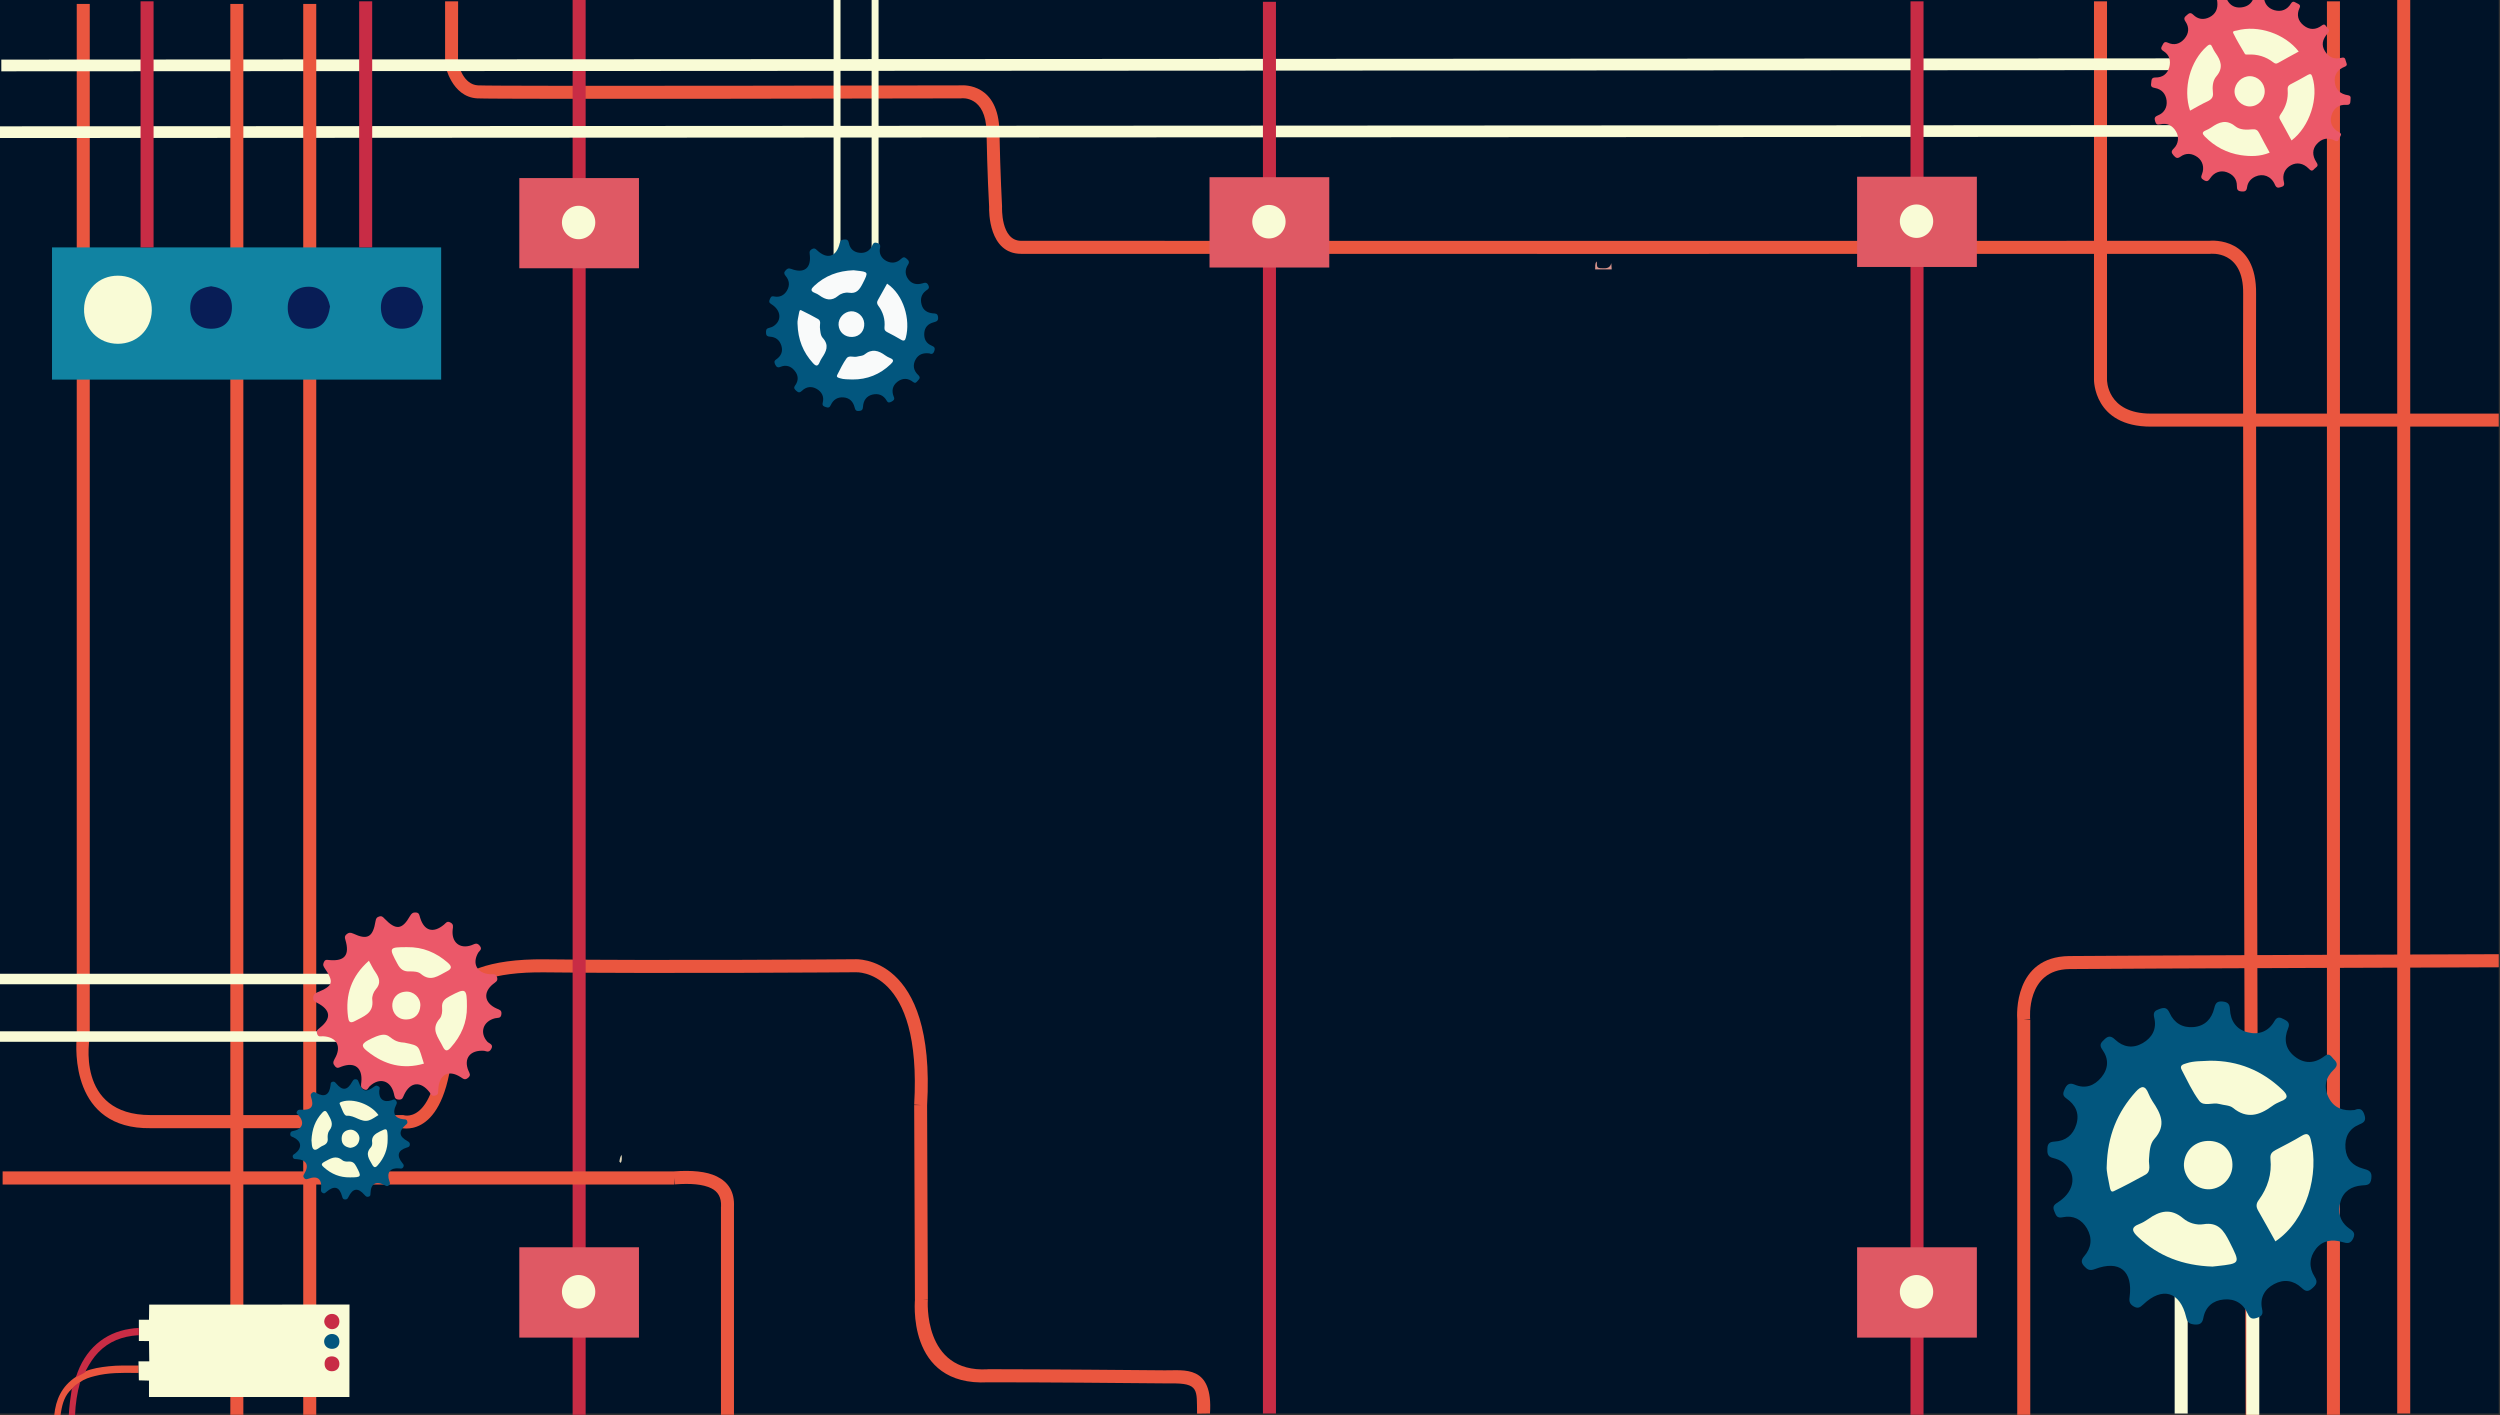 <svg xmlns="http://www.w3.org/2000/svg" viewBox="0 0 26680 15103" shape-rendering="geometricPrecision" text-rendering="geometricPrecision" image-rendering="optimizeQuality" fill-rule="evenodd" clip-rule="evenodd"><rect x="0" y="0" width="26680" height="15103" fill="#333333" stroke="none"/><defs><style>.fil2{fill:none;fill-rule:nonzero}.fil12{fill:#f9fafa}.fil12,.fil0{fill-rule:nonzero}.fil0{fill:#001328}.fil10{fill:#02567e}.fil10,.fil7{fill-rule:nonzero}.fil7{fill:#081d56}.fil6{fill:#1183a2}.fil6,.fil3{fill-rule:nonzero}.fil3{fill:#c82c45}.fil11{fill:#d8948c}.fil11,.fil5{fill-rule:nonzero}.fil5{fill:#df5964}.fil8{fill:#e2d7b8}.fil8,.fil1{fill-rule:nonzero}.fil1{fill:#ea563f}.fil9{fill:#eb5869}.fil9,.fil4{fill-rule:nonzero}.fil4{fill:#f9fbd6}</style></defs><g id="Layer_x0020_1"><g id="_674935375664"><path class="fil0" d="M26667 15085H0V0h26667z"/><path class="fil1" d="M22486 14v4037h-139V14h139zm0 4037c0 1-6 363 469 363h3712v139h-3712c-615 0-608-501-608-502h139zM958 11068s-162 832 649 832h2696l8 2c1 0 380 119 393-975-11-73-136-704 1115-689 1214 15 3202 0 3306-1 1 0 864-56 769 1559l8 2073-138 1-8-2077h69l-69-4c85-1456-622-1413-623-1413h-4c-7 0-2070 16-3312 1-1156-14-976 529-975 531l1 13c-13 1178-478 1131-553 1119H1607c-853 12-799-857-788-972V42h139v11026z"/><path class="fil1" d="M9902 13869c0 3-59 783 639 744l4-1c573 0 1680 10 1886 12 203 3 517-63 482 461l-138 2c-4-253 25-329-285-323-649-6-1297-12-1945-12-884 47-780-897-779-899l136 16zM4889 14l-1 656c8 34 59 233 213 241 219 11 5015 0 5152 0 37-3 404-19 413 493 9 457 28 797 28 798v6c0 1-16 361 203 362 290 2 12459 0 12677 0 38-4 512-40 503 568-7 552 27 11928 27 11961h-139c0-33-34-11411-26-11963 7-472-352-427-353-427h-7c-36 0-12391 2-12682 0-346-1-343-455-341-502-2-30-20-357-28-801-7-386-264-357-265-357l-6 1c-14 0-4941 11-5163 0-277-15-343-357-343-358l68-14h-69V14h139z"/><path class="fil2" d="M6180 0v15099"/><path class="fil3" d="M6250 0v15099h-139V0z"/><path class="fil4" d="M0 1348l24590-14v125L0 1473zM14 636l24590-14v125L14 761z"/><path class="fil3" d="M20528 14v15085h-139V14z"/><path class="fil1" d="M2597 42v15057h-139V42zM3375 42v15057h-139V42zM24972 14v15085h-139V14zM25722 0v15085h-139V0z"/><path class="fil3" d="M13617 19v15066h-139V19z"/><path class="fil5" d="M14186 2855h-1278v-964h1278z"/><path class="fil4" d="M13720 2366c0-99-80-179-178-179s-178 80-178 179 80 179 178 179 178-80 178-179z"/><path class="fil1" d="M21528 15099v-4216c-4-51-38-672 554-680 542-6 4573-20 4585-20v140c-12 0-4041 13-4583 19-466 6-418 531-418 533l-69 6h70v4218h-139zM7197 12641H28v-140h7169v140zm497 2458v-2221l1-3c4-97-33-159-105-194-87-43-220-54-388-41l-10-139c191-14 348 0 458 54 124 61 190 165 183 323v2221h-139z"/><path class="fil4" d="M0 10392h4694v112H0zM0 11006h4694v112H0z"/><path class="fil6" d="M4708 4051H555V2640h4153z"/><path class="fil4" d="M1258 2942c211 0 367 162 362 374-6 203-159 352-361 353-211 0-368-162-362-374 5-203 158-353 361-353z"/><path class="fil7" d="M3522 3271c-20 153-93 242-235 237-141-5-222-94-216-236 5-130 87-209 217-212 144-3 210 91 234 211zM2253 3055c138 18 227 91 222 235-4 142-92 224-233 218-130-5-210-87-212-218-2-144 85-217 223-235zM4515 3274c-13 140-82 232-224 234-141 1-225-84-226-226-1-131 79-213 208-221 142-9 218 77 242 213z"/><path class="fil8" d="M6610 12397c4-26 7-52 25-73-1 29 7 60-11 87l-14-14z"/><path class="fil9" d="M23663 20c-2-7-3-14-3-20h109c30 58 83 87 150 79 56-6 100-33 122-79h124c13 54 50 92 108 109 74 20 136-5 176-71 23-37 44-12 65-3 20 10 43 17 26 52-33 71-16 136 44 184 63 51 131 49 194 1 37-28 43 10 59 24 18 16 30 30 6 57-62 71-70 130-31 193 40 65 100 92 175 71 35-10 41 8 47 33 5 23 28 47-13 63-74 29-113 84-104 165 9 82 61 126 139 138 42 6 28 35 28 59-1 24-4 46-39 44-85-6-142 35-164 115-22 78 11 140 82 177 35 19 16 38 6 56-11 19-12 55-53 33-72-38-138-22-191 37-48 53-52 122-3 196 30 44-8 51-25 71-24 30-40 14-61-7-56-56-125-67-186-34-65 35-97 100-76 180 9 38-6 46-33 54-30 10-48 10-64-28-39-90-127-122-209-84-49 23-80 61-87 113-5 40-23 49-60 45-39-3-50-19-49-58 1-75-41-124-110-148-64-22-132 2-173 63-20 30-33 44-70 22-32-19-32-33-19-65 27-69 6-140-47-179-59-43-124-49-183-6-36 26-51 11-74-14-24-28-28-44 3-74 50-48 58-126 23-182-38-63-96-93-167-75-36 8-46-3-55-31-9-30-10-49 28-64 68-27 102-85 94-158-9-73-52-122-125-135-33-6-46-16-40-49 5-28-3-64 46-63 74 1 127-37 147-108 20-70 2-134-62-174-33-20-25-37-11-62 13-24 21-44 57-28 67 32 130 15 178-41s54-121 12-183c-23-33-12-49 13-69 22-19 38-35 69-5 50 50 112 58 175 26 63-33 90-87 82-163z"/><path class="fil4" d="M24222 1629c-102 42-205 42-307 27-150-23-280-91-387-201-27-28-28-46 9-62 22-9 43-20 62-33 83-58 161-89 255-13 49 40 120 40 184 33 35-3 56 8 72 40 35 69 73 137 112 209zM24455 1499c-41-75-80-149-122-223-16-27-3-43 10-63 54-76 78-161 71-254-2-27 3-44 28-58 63-32 124-66 186-101 26-14 39-14 49 20 72 222-28 533-222 679zM23372 1181c-78-236 1-529 180-687 31-28 45-22 59 12 9 20 19 39 31 56 59 83 90 161 10 254-38 44-43 111-36 170 7 52-15 75-58 96-61 28-120 63-186 99zM24532 550c-74 41-148 80-221 122-21 12-34 6-51-7-79-61-169-88-270-83-11 1-29 1-32-6-43-73-87-145-124-221-13-26 19-25 36-29 228-63 514 33 662 224zM24169 972c2 89-70 163-159 164-86 0-164-77-163-162 1-87 79-162 165-161 85 1 156 73 157 159zM23347 12710v2375h-139v-2375zM24111 12724v2375h-139v-2375z"/><path class="fil10" d="M25129 11846c50-22 85-13 105 54 19 61-6 80-55 100-112 47-158 137-148 257 10 116 79 185 186 214 60 16 100 28 90 106-9 73-46 70-102 74-108 9-196 61-227 172-32 111-9 213 90 285 38 28 74 46 46 107-30 63-65 55-121 39-103-30-204-18-276 72-73 93-79 200-16 298 39 60 18 87-25 125-44 40-72 34-113-5-86-81-190-96-294-40-103 55-154 148-128 266 11 51 1 74-46 91-50 19-82 18-107-40-47-110-138-164-255-153-116 10-197 78-219 198-11 60-41 73-94 69-50-5-75-17-89-77-65-276-255-331-459-136-36 35-60 44-102 20-40-24-50-50-43-99 37-281-108-399-371-299-58 22-82 3-115-33s-32-66 1-104c78-90 90-194 30-297-56-96-147-143-256-120-68 15-74-21-93-65-26-59 11-75 52-103 172-116 190-304 43-417-31-23-71-38-109-47-62-15-61-56-59-104 2-52 27-69 76-71 119-7 198-69 233-184 36-120-11-210-106-276-48-33-35-62-18-102 22-48 50-70 106-46 113 48 209 13 284-77 77-93 82-197 12-295-40-55-12-79 23-112 41-40 71-36 113 4 87 82 190 97 294 37 101-58 152-152 123-270-15-63 8-77 58-95 53-19 81-12 106 43 49 108 137 161 256 151 122-11 192-87 220-200 13-54 29-78 87-73 56 5 78 24 81 84 6 123 68 215 190 245 120 30 222-9 285-120 29-52 62-40 100-20 39 19 69 41 47 94-49 116-32 223 67 302 103 83 216 79 320-2 52-41 71 5 97 31 37 35 51 67 3 112-91 86-113 191-53 305 57 107 153 141 275 127z"/><path class="fil4" d="M24283 13248c-62-111-122-221-185-330-23-41-21-74 7-111 96-131 142-278 125-441-5-52 18-73 57-94 93-49 188-97 279-152 57-34 80-14 94 41 95 365-42 861-377 1087zM23587 11320c297-1 552 103 768 308 58 55 74 93-15 126-32 13-65 30-93 51-135 99-269 140-417 18-36-29-96-27-144-41-72-21-167 32-216-34-75-101-128-218-187-330-26-49 14-59 49-70 83-28 170-22 255-28zM22483 12445c8-327 115-577 309-793 63-70 102-69 137 19 11 28 26 55 42 81 88 130 154 255 20 403-49 54-51 140-57 217-5 57 29 128-41 166-111 61-222 121-336 175-31 15-37-23-42-47-16-85-37-169-32-221zM23611 13517c-312-11-575-109-794-316-61-57-84-102 15-139 32-13 64-31 92-51 124-89 243-121 376-8 56 48 140 74 214 62 158-26 218 66 279 187 117 234 122 231-136 260-20 2-40 4-46 5zM23307 12417c11-147 128-248 279-241 149 8 248 124 238 277-9 135-133 246-267 239-140-7-259-138-250-275z"/><path class="fil10" d="M4047 11643c-5 87 49 127 132 99 16-6 29-17 45 1 16 19 13 31 2 52-42 84-11 141 80 150 19 2 33-2 40 21 7 22-5 29-19 41-75 68-69 121 20 170 17 10 28 17 27 39s-15 25-33 31c-95 30-111 85-47 165 13 15 20 24 10 44-12 20-26 15-44 13-95-9-137 45-105 135 7 19 12 31-5 45-16 15-26 10-44 0-91-50-149-18-152 83-1 20 1 34-21 39-21 6-30-5-43-19-69-80-125-73-171 22-9 19-17 28-37 27-22-1-26-14-31-33-28-104-84-120-169-47-12 10-19 20-37 11-18-10-21-21-19-42 12-108-36-147-137-110-19 7-30 8-43-8-14-16-10-27 1-45 56-91 25-150-82-157-18-1-33 2-40-21-6-25 11-29 25-39 76-60 69-129-17-172-18-8-38-10-35-38 3-29 20-27 40-32 95-22 114-95 45-169-10-11-25-15-15-35 9-18 18-22 40-21 115 7 147-32 111-137-7-22-3-31 11-43 16-15 27-8 45 1 90 50 140 22 153-84 2-15-1-29 18-35 21-6 29 3 42 18 67 81 120 75 172-21 11-19 19-26 39-24 18 2 22 12 28 28 40 106 76 117 171 47 17-12 26-7 38-1 28 12 12 33 11 51z"/><path class="fil4" d="M3324 12169c6-121 41-213 113-292 29-32 42-26 62 10 31 58 69 112 15 179-15 19-19 53-17 78 6 47-16 69-54 84-33 13-70 59-96 37-23-19-19-72-23-96zM3735 12565c-106 2-197-35-276-105-26-23-40-38 4-62 63-33 120-75 191-16 15 13 43 16 64 14 43-3 65 15 84 52 59 111 58 117-67 117zM4039 11900c-34 20-67 46-103 57-84 25-149-56-236-50-30 2-52-77-73-122-10-19 9-23 23-28 122-39 308 28 389 143zM4137 12159c1 106-36 198-106 277-24 28-40 27-59-7-33-60-78-116-14-185 10-11 16-33 14-48-11-68 31-95 82-121 74-37 78-36 83 47 1 12 0 25 0 37zM3738 12250c-54-9-92-36-92-96-1-59 33-92 90-98 51-5 105 47 100 98-6 56-39 89-98 96z"/><path class="fil9" d="M5166 11214c-151-10-219 83-168 210 12 29 32 50-3 79-34 28-50 10-79-8-131-84-231-28-239 134-2 29 5 53-33 63-37 10-44-15-61-37-94-120-204-110-269 26-14 27-15 58-60 54-44-4-42-31-50-63-33-143-155-178-260-78-17 16-20 51-61 31-40-19-30-43-27-76 15-154-69-219-212-166-26 10-45 25-69-4-24-28-22-46-3-80 77-131 23-232-124-240-26-2-51 14-64-27-11-35 6-44 29-63 128-101 117-193-33-269-24-13-38-21-38-49 1-30 12-47 43-60 172-70 183-108 75-266-18-27-10-42-1-62 13-26 33-19 59-17 162 14 216-55 168-216-9-27-8-42 12-59 22-19 39-22 71-8 153 72 211 39 239-134 5-29 13-40 38-48 28-9 40 4 58 23 121 126 188 119 272-29 17-29 32-39 63-37 37 3 36 30 45 57 43 140 140 168 254 73 21-18 32-42 67-24 38 19 30 44 26 77-15 134 75 210 199 167 33-11 57-35 90 5 32 40-5 53-18 77-66 116-10 217 127 227 30 2 64-11 76 33 12 40-16 50-42 71-111 90-95 203 37 262 31 14 56 17 51 60-5 49-39 37-68 44-128 32-168 154-82 250 21 22 70 27 41 79-27 46-61 18-76 18z"/><path class="fil4" d="M4524 11351c-223 65-421 13-600-129-56-44-82-75 5-121 270-142 184 17 387 26 175 36 144 31 208 224zM4983 10742c2 170-61 313-172 437-33 38-58 46-84-7-46-98-138-186-33-303 22-26 28-76 24-113-6-68 28-96 81-124 172-92 184-87 184 110zM4344 10108c167-3 310 57 435 166 44 39 46 64-10 92-91 46-172 118-279 26-26-23-77-26-114-25-68 4-104-23-135-82-93-173-92-177 103-177zM3937 10253c26 47 44 87 69 121 43 63 63 119 3 186-23 27-41 74-36 109 19 146-93 177-186 228-55 30-67 2-73-46-30-233 34-431 223-598zM4327 10583c86-8 162 63 159 148-4 93-61 147-148 149-188 5-212-279-11-297z"/><path class="fil5" d="M21097 14275h-1278v-964h1278z"/><path class="fil4" d="M20631 13786c0-99-80-179-178-179s-178 80-178 179 80 179 178 179 178-80 178-179z"/><path class="fil5" d="M21097 2849h-1278v-963h1278z"/><path class="fil4" d="M20631 2361c0-99-80-179-178-179s-178 80-178 179c0 98 80 178 178 178s178-80 178-178z"/><path class="fil5" d="M6819 2863H5542v-963h1277z"/><path class="fil4" d="M6353 2374c0-98-79-178-178-178-98 0-178 80-178 178 0 99 80 179 178 179 99 0 178-80 178-179z"/><path class="fil5" d="M6819 14275H5542v-964h1277z"/><path class="fil4" d="M6353 13786c0-99-79-179-178-179-98 0-178 80-178 179s80 179 178 179c99 0 178-80 178-179z"/><path class="fil3" d="M3972 14v2626h-139V14zM1639 14v2626h-139V14z"/><path class="fil1" d="M1479 14652h-30c-146-2-293-4-436 33-56 14-111 30-158 66-26 28-55 53-89 72-74 66-100 154-115 248-2 10-4 21-5 32h-67c16-167 80-308 228-407 24-32 61-40 94-57 83-36 170-48 258-58 97-11 194-8 290-8 11 1 21 0 30-1v80z"/><path class="fil3" d="M766 14823c23-32 54-55 89-72-32 115-50 233-54 352h-67c4-94 18-187 32-280z"/><path class="fil4" d="M1482 14084h108l2-161 2138-1-1 987H1590v-175l-108-3-4-203h115l-3-216-108-1z"/><path class="fil3" d="M897 14653l-87 45c93-301 309-476 574-516 32-5 65-10 98-10v78h-12c-163 11-307 64-422 184-52 54-91 117-126 182-7 13-10 30-25 37zM3541 14022c47-1 80 32 81 79s-30 82-76 84c-43 2-86-39-86-82 1-44 38-81 81-81z"/><path class="fil10" d="M3543 14395c-49 0-85-34-84-81 1-42 40-78 84-78 47 1 79 33 79 80 1 48-31 79-79 79z"/><path class="fil3" d="M3541 14634c-47 0-78-32-77-81 0-49 29-78 79-78 47 1 80 34 79 81 0 46-34 79-81 78z"/><path class="fil11" d="M17200 2875h-177c4-28-6-59 16-85 10 25-13 70 40 72 48 1 100 12 117-54 1 22 2 45 4 67z"/><path class="fil4" d="M8970 3312V0h-74v3312zM9376 3305V0h-74v3305z"/><path class="fil10" d="M9916 3771c27 12 45 7 56-28 10-33-4-43-29-54-60-25-84-72-79-136 5-62 42-98 99-113 32-9 53-15 48-57-5-38-25-37-55-39-57-5-104-32-120-91-17-59-5-113 47-152 21-14 40-24 25-56-16-34-35-30-64-21-55 16-109 9-147-39-39-49-42-106-8-158 21-32 9-46-13-66-24-22-38-18-60 2-46 44-101 51-157 22-54-30-81-79-67-142 5-27 0-39-25-48-27-10-44-9-57 22-25 58-73 87-135 81s-105-42-116-106c-6-31-22-38-50-36-27 2-40 9-48 41-34 146-135 176-243 72-19-19-32-23-54-10-22 12-27 26-23 52 20 149-57 212-197 159-31-12-44-2-61 17-18 19-17 35 0 56 41 48 48 102 16 157-29 51-78 76-136 64-36-8-39 11-49 34-14 32 6 40 28 55 91 62 101 162 22 221-16 13-37 21-58 26-33 7-32 29-31 55 1 27 14 36 41 38 62 3 104 36 123 97 19 64-6 112-56 146-26 18-19 34-10 55 12 25 27 37 56 24 60-25 112-7 151 41 41 49 44 105 6 157-21 29-6 41 13 59 22 21 38 19 60-2 46-44 101-51 156-20 54 31 81 81 66 143-9 34 4 42 30 51 28 10 43 7 56-23 26-57 73-85 136-80 65 6 102 46 117 106 7 29 16 42 47 39 29-2 41-13 43-44 3-66 36-115 100-131 64-15 118 5 152 64 15 28 32 22 53 11 20-11 36-22 24-50-26-62-16-118 36-160 55-44 115-43 170 1 28 21 38-3 52-17 19-19 27-35 1-59-48-46-60-102-28-162 30-57 81-75 146-68z"/><path class="fil12" d="M9467 3027c-33 59-65 117-98 175-13 22-11 39 3 59 52 69 76 148 67 234-3 28 10 39 30 50 50 26 100 52 148 81 30 18 43 7 50-22 51-194-22-457-200-577zM9097 4050c158 1 294-54 408-163 31-29 39-49-8-67-17-7-34-16-49-27-72-53-143-74-222-10-19 16-51 15-76 22-38 12-89-17-115 18-39 54-68 116-99 176-14 26 7 31 26 37 44 15 90 11 135 14zM8511 3453c5 174 61 307 164 421 34 38 54 37 73-10 6-15 14-29 23-43 46-69 81-135 10-214-26-28-27-74-31-115-2-30 16-68-21-88-59-33-118-64-179-93-16-8-19 12-22 25-8 45-20 90-17 117zM9110 2884c-166 6-305 58-422 168-32 30-44 54 8 74 18 6 34 16 50 27 65 47 128 64 199 4 29-25 74-39 114-33 83 14 115-35 148-99 62-124 64-123-73-138-10-1-21-2-24-3zM8949 3468c5 78 68 132 148 128 79-4 132-66 126-147-5-72-70-130-141-127-75 4-138 73-133 146z"/></g></g></svg>